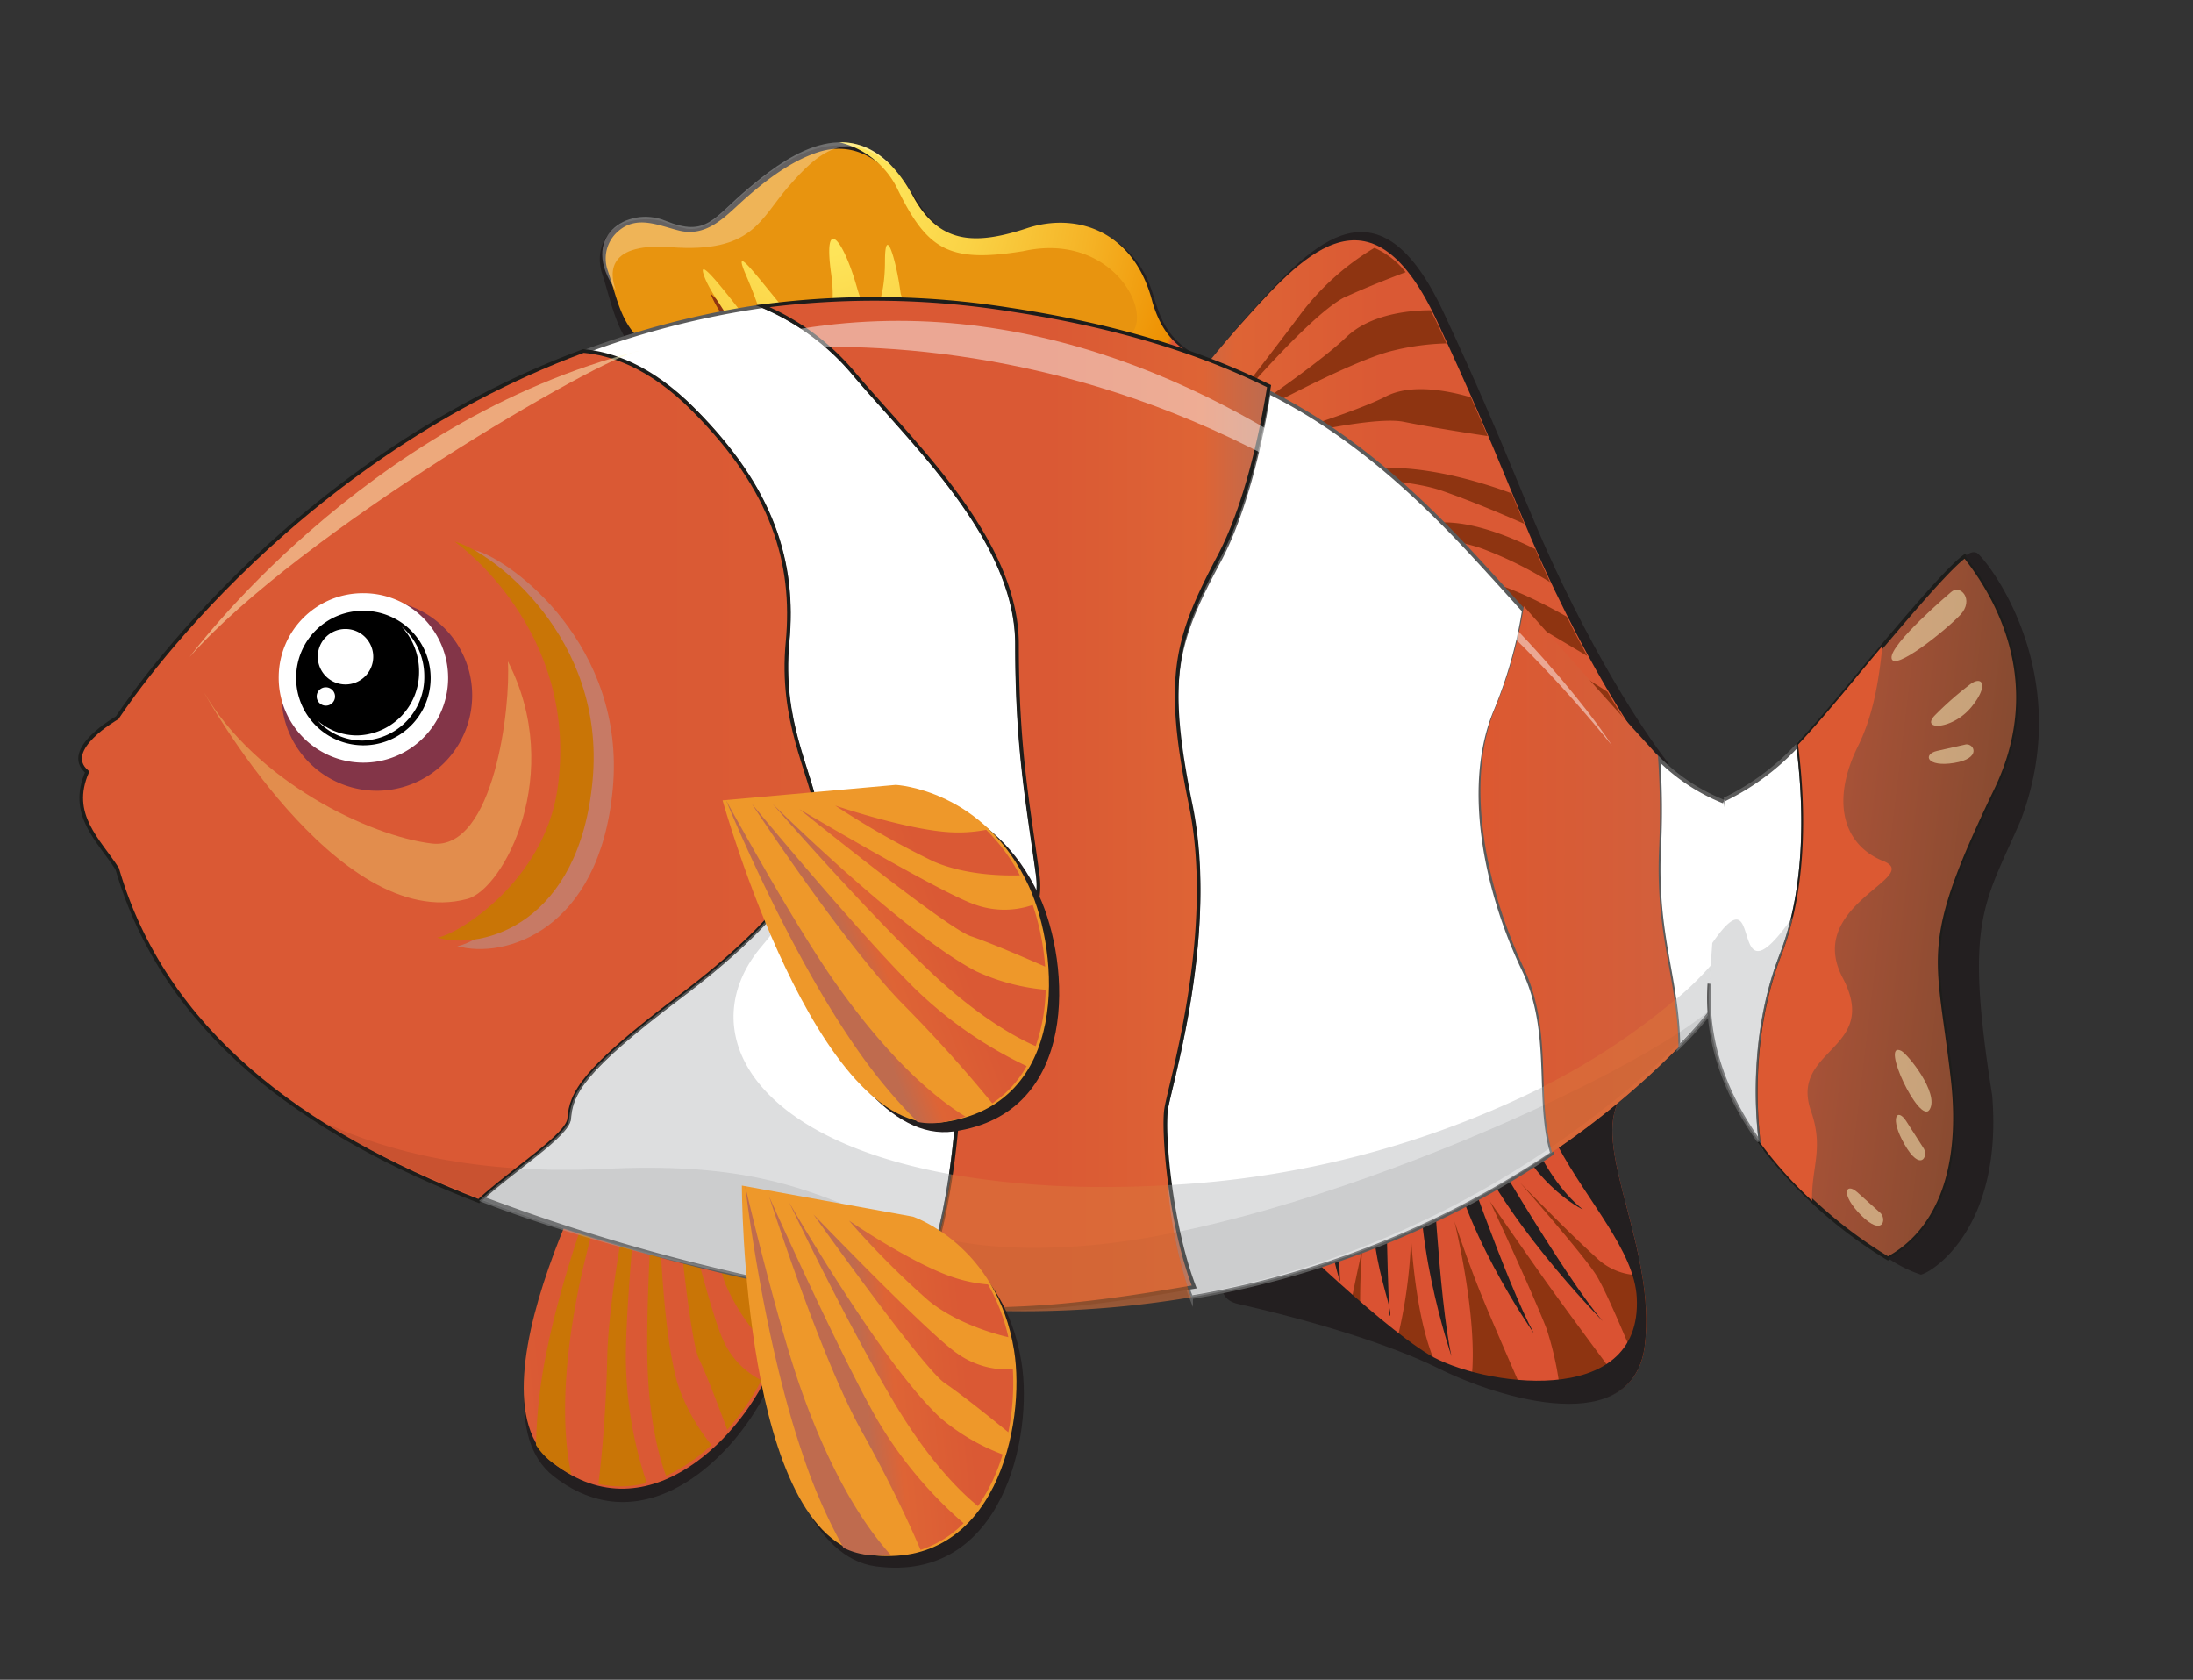 <svg xmlns="http://www.w3.org/2000/svg" xmlns:xlink="http://www.w3.org/1999/xlink" width="299" height="229" viewBox="0 0 299 229">
  <rect x="0" y="0" width="299" height="229" fill="#333333" stroke="none"/>
  <defs>
    <style>
      .cls-1 {
        isolation: isolate;
      }

      .cls-2 {
        fill: #e8940f;
      }

      .cls-3 {
        fill: #231f20;
      }

      .cls-4 {
        fill: #8e3411;
      }

      .cls-17, .cls-5 {
        mix-blend-mode: multiply;
      }

      .cls-6 {
        fill: url(#radial-gradient);
      }

      .cls-7 {
        opacity: 0.3;
      }

      .cls-13, .cls-21, .cls-8 {
        fill: #fff;
      }

      .cls-9 {
        fill: url(#linear-gradient);
      }

      .cls-10, .cls-22 {
        fill: #c97506;
      }

      .cls-10 {
        mix-blend-mode: color-dodge;
      }

      .cls-11 {
        fill: url(#linear-gradient-2);
      }

      .cls-12 {
        fill: #da5232;
      }

      .cls-13 {
        stroke: #5b5b5b;
      }

      .cls-13, .cls-14, .cls-15, .cls-25 {
        stroke-miterlimit: 10;
        stroke-width: 0.5px;
      }

      .cls-14, .cls-15, .cls-25 {
        stroke: #1d1d1b;
      }

      .cls-14 {
        fill: url(#linear-gradient-3);
      }

      .cls-15 {
        fill: url(#linear-gradient-4);
      }

      .cls-16 {
        fill: url(#linear-gradient-5);
      }

      .cls-17 {
        fill: #abadaf;
      }

      .cls-17, .cls-24 {
        opacity: 0.4;
      }

      .cls-18 {
        opacity: 0.08;
      }

      .cls-19 {
        fill: #da713b;
        opacity: 0.6;
      }

      .cls-20 {
        fill: #fffac4;
        opacity: 0.5;
      }

      .cls-21 {
        opacity: 0.47;
      }

      .cls-23 {
        fill: #e28d4d;
      }

      .cls-24 {
        fill: #000068;
      }

      .cls-25 {
        fill: url(#linear-gradient-6);
      }

      .cls-26 {
        fill: url(#linear-gradient-7);
      }

      .cls-27 {
        fill: #ee982a;
      }

      .cls-28 {
        fill: url(#linear-gradient-8);
      }

      .cls-29 {
        fill: url(#linear-gradient-9);
      }
    </style>
    <radialGradient id="radial-gradient" cx="-1099.01" cy="1058.47" r="69.17" gradientTransform="matrix(1.02, -0.05, 0.06, 1.05, 1169.07, -1140.98)" gradientUnits="userSpaceOnUse">
      <stop offset="0" stop-color="#ffeb60"/>
      <stop offset="0.13" stop-color="#fee459"/>
      <stop offset="0.31" stop-color="#fad245"/>
      <stop offset="0.53" stop-color="#f5b326"/>
      <stop offset="0.73" stop-color="#ee9001"/>
      <stop offset="0.74" stop-color="#dd5536"/>
    </radialGradient>
    <linearGradient id="linear-gradient" x1="2646.33" y1="90.63" x2="2683.05" y2="90.63" gradientTransform="matrix(-1, 0.1, 0.1, 1, 2731.79, -172.65)" gradientUnits="userSpaceOnUse">
      <stop offset="0.57" stop-color="#da5934"/>
      <stop offset="0.87" stop-color="#de6435"/>
      <stop offset="0.99" stop-color="#bf6b4e"/>
    </linearGradient>
    <linearGradient id="linear-gradient-2" x1="2524.51" y1="81.46" x2="2591.54" y2="81.46" gradientTransform="matrix(-1, 0, 0, 1, 2751.25, 1.18)" xlink:href="#linear-gradient"/>
    <linearGradient id="linear-gradient-3" x1="-643.28" y1="109.58" x2="-574.32" y2="109.58" gradientTransform="translate(747.3)" xlink:href="#linear-gradient"/>
    <linearGradient id="linear-gradient-4" x1="-805.03" y1="105.79" x2="-547.85" y2="105.79" gradientTransform="translate(747.3)" xlink:href="#linear-gradient"/>
    <linearGradient id="linear-gradient-5" x1="-673.41" y1="119.89" x2="-447.86" y2="119.89" gradientTransform="translate(747.3)" gradientUnits="userSpaceOnUse">
      <stop offset="0" stop-color="#db5a34"/>
      <stop offset="0.57" stop-color="#dc5931"/>
      <stop offset="0.88" stop-color="#bf6b50"/>
      <stop offset="0.99" stop-color="#005b97"/>
    </linearGradient>
    <linearGradient id="linear-gradient-6" x1="-575.34" y1="226.93" x2="-414.19" y2="226.93" gradientTransform="translate(757.15 -45.13) rotate(6.89)" gradientUnits="userSpaceOnUse">
      <stop offset="0.53" stop-color="#b05439"/>
      <stop offset="0.86" stop-color="#624229"/>
    </linearGradient>
    <linearGradient id="linear-gradient-7" x1="-541.89" y1="230.42" x2="-362.15" y2="230.42" gradientTransform="translate(757.15 -45.13) rotate(6.89)" xlink:href="#linear-gradient-5"/>
    <linearGradient id="linear-gradient-8" x1="2577.83" y1="-189.12" x2="2611.64" y2="-189.12" gradientTransform="matrix(-0.93, 0.36, 0.36, 0.93, 2610.48, -638.73)" xlink:href="#linear-gradient"/>
    <linearGradient id="linear-gradient-9" x1="2617.61" y1="99.32" x2="2651.42" y2="99.32" gradientTransform="matrix(-0.99, 0.1, 0.1, 0.99, 2732.08, -178.72)" xlink:href="#linear-gradient"/>
  </defs>
  <g class="cls-1">
    <g id="Layer_1" data-name="Layer 1">
      <g>
        <g>
          <g>
            <path class="cls-2" d="M96.2,52.67S90.7,53.41,85,44c-6.53-10.79,0-15.7,5.72-13.4s6.49-.34,11.36-4.35,15.33-12.33,22.65,1.41c3.61,6.16,8.51,6.15,15.34,3.91s14.69.42,17.11,10c1.74,5.78,5.1,7.49,12,9.49s13.08,4.64,8.61,8C177.08,59.56,136.43,40.71,96.2,52.67Z"/>
            <path class="cls-3" d="M96.64,52.59a16.83,16.83,0,0,0-2.57-2.89c-1.6-1.64-5.43-2.1-7.07-3.7-2.47-2.38-3-5.81-4.16-9.19a4.9,4.9,0,0,1,1.44-5.28c2.52-2.22,5.44-.82,8.21-.12,4.05,1.05,6.59-2.15,9.36-4.56s6-4.88,9.61-6.08c5.83-1.93,10.15,2.13,12.83,7a9.87,9.87,0,0,0,9.23,5.39c5.21-.27,9.73-3.18,15-1.45a11.87,11.87,0,0,1,5.82,4.5c1.66,2.29,2.08,5.06,3.2,7.58,1.81,4.1,5.94,5.74,9.9,7,3.19,1,6.45,1.83,9.37,3.54,1.1.65,2.25,1.68,1.88,3.1-.16.58-.66,1.55-1.19,1.38-1.93-.58-3.82-1.35-5.74-2-19.59-6.68-40.55-10-61.08-7.38A93.64,93.64,0,0,0,96,52.52c-.57.16.22.37.49.29,23.3-6.81,48.29-4.1,71.26,3.17,2.62.81,5.2,1.73,7.78,2.64.56.2,2.07,1,2.67.49,4.37-3.62-2.45-6.14-5.37-7.18-4.95-1.79-10.86-2.47-13.87-7.38-1.3-2.13-1.63-4.71-2.74-6.94a13,13,0,0,0-4.58-5.08c-3.12-2.05-7.11-2.25-10.62-1.42-2.66.62-5.11,1.63-7.9,1.65-3.06,0-5.42-1.65-7.19-4.06-1.62-2.2-2.66-4.54-4.74-6.4a9.91,9.91,0,0,0-4.54-2.24c-6.94-1.56-13.57,4.8-18.19,9-1.39,1.28-2.72,2.35-4.8,2.13a28.21,28.21,0,0,1-3.53-1.07,9,9,0,0,0-4.31.08c-3.32.85-4.75,4-3.7,7.18C83,40,84,45,86,47s5,.64,6.89,2.58a18.1,18.1,0,0,1,2.88,3.17C95.89,53,96.78,52.82,96.64,52.59Z"/>
          </g>
          <g>
            <path class="cls-4" d="M96.86,40A15.76,15.76,0,0,1,98,41.14a30.85,30.85,0,0,1,2.16,2.64A29.06,29.06,0,0,1,102,46.67a13.51,13.51,0,0,1,.7,1.44A14.29,14.29,0,0,1,101.56,47a28.18,28.18,0,0,1-2.17-2.66,29.71,29.71,0,0,1-1.84-2.88A14.5,14.5,0,0,1,96.86,40Z"/>
            <path class="cls-4" d="M102.3,37.61a12.46,12.46,0,0,1,.85,1.18,23.63,23.63,0,0,1,1.55,2.81,26.51,26.51,0,0,1,1.2,3,14.33,14.33,0,0,1,.39,1.42,12.89,12.89,0,0,1-.87-1.19,28.58,28.58,0,0,1-1.55-2.8,25,25,0,0,1-1.18-3A10.08,10.08,0,0,1,102.3,37.61Z"/>
            <path class="cls-4" d="M115,35.76s.26.52.57,1.35a24.82,24.82,0,0,1,.86,3,25.91,25.91,0,0,1,.46,3.14,11.35,11.35,0,0,1,0,1.46,11.06,11.06,0,0,1-.58-1.35,25.47,25.47,0,0,1-.84-3,28.26,28.26,0,0,1-.48-3.12C115,36.35,115,35.76,115,35.76Z"/>
            <path class="cls-4" d="M121.57,37.09a7.14,7.14,0,0,1,.3,1.12,17.73,17.73,0,0,1,.26,2.45,16.75,16.75,0,0,1-.13,2.47,7.19,7.19,0,0,1-.23,1.11,6.53,6.53,0,0,1-.31-1.1,15.68,15.68,0,0,1-.13-4.93A6.74,6.74,0,0,1,121.57,37.09Z"/>
          </g>
          <g class="cls-5">
            <path class="cls-6" d="M169.14,50.89c-6.86-2-10.23-3.78-12-9.65-2.43-9.68-10.26-12.38-17.11-10.13s-11.73,2.27-15.35-4c-3.08-5.87-6.73-7.79-10.26-7.72a11.91,11.91,0,0,1,8,6.48c4.05,8.23,7,10,17.08,8.37,15.76-3.52,21,16.59,8.73,11.33s-24.89-1.42-25.45-5.7-2.12-9.61-2.12-4.19-1.85,10.45-3.81,3.54-4.62-9.79-3.54-2-1.87,10.13-5.7,5.7-8.06-10.41-5.9-5.42,3.7,10.32,1.38,7.57S94.72,34,96,37.61s6.92,9.36,3.52,9.54a27.69,27.69,0,0,0-6.66,1.66A30,30,0,0,1,96.2,52.5c40.22-12.11,80.88,7.06,81.56,6.54C182.22,55.61,176,52.92,169.14,50.89Z"/>
          </g>
          <g class="cls-7">
            <path class="cls-8" d="M91.44,33.7c11.21.85,12.17-3.82,16.1-8.31s8-8.33,14.32-2.45c-7-7.77-15.53-.85-19.81,2.73-4.87,4.07-5.64,6.73-11.36,4.41C85.55,28,78.76,32.32,84,39.63,83.34,38,82,33,91.44,33.7Z"/>
          </g>
        </g>
        <g>
          <path class="cls-3" d="M85.6,151.5S62.36,191,75.47,201.25s26.24-4.24,29.78-13.34c5-12.94-2.51-21.64-2.51-21.64Z"/>
          <path class="cls-9" d="M85.54,149.71s-23.23,39.53-10.13,49.74,26.25-4.24,29.79-13.33c5-12.94-2.52-21.64-2.52-21.64Z"/>
          <path class="cls-10" d="M78.74,176.43c1.76-9.06,6.57-24.63,7.13-26.43v0c-.75,1.7-8.16,18.81-11.22,33.67A70.37,70.37,0,0,0,73.08,197a9,9,0,0,0,2,2.21,18.19,18.19,0,0,0,2.82,1.8C77,197,76.25,189.25,78.74,176.43Zm25.07,11.74a11.22,11.22,0,0,1-5.21-5.47c-2-4.2-6.93-25-6.93-25s2.13,24.44,3.62,27.53c1.18,2.47,3.12,7.68,3.87,9.69A32.69,32.69,0,0,0,103.81,188.17Zm-16-35.4S83,174.2,82.79,185.16c-.18,8-.85,14.35-1.2,17.16a14,14,0,0,0,6.59-.15,54.47,54.47,0,0,1-2.85-17.45C85.42,174.61,87.86,152.77,87.86,152.77Zm1.87,1.95s-1.57,17.67-1.43,29.89c.1,8.85,1.69,14.27,2.57,16.6A23.39,23.39,0,0,0,97,197a26.9,26.9,0,0,1-4.57-8.21C89.48,178.75,89.73,154.72,89.73,154.72Zm15.68,29.56a23.81,23.81,0,0,0,1.2-7.26,19.24,19.24,0,0,1-4-3.8c-3.61-4.5-7.36-12.51-7.36-12.51a109.14,109.14,0,0,0,3.65,14.22A27.87,27.87,0,0,0,105.41,184.28Z"/>
        </g>
        <g>
          <path class="cls-3" d="M160.55,55.53s2.11-4.21,10.36-13.38,17.17-18.39,25.94.5c9,19.3,11,26.22,16.15,36.9,7.89,16.41,14.51,24.55,14.51,24.55L215.1,124.62Z"/>
          <path class="cls-11" d="M159.63,56.66s2.1-4.2,10.36-13.38,17.17-18.39,25.94.5c9,19.31,11,26.23,16.14,36.9,7.9,16.41,14.52,24.56,14.52,24.56l-12.41,20.51Z"/>
          <path class="cls-4" d="M202.15,74.82a53.11,53.11,0,0,1,9.18,4.54c-.71-1.54-1.38-3-2-4.49-3.07-1.54-7.94-3.58-12.19-3.65-6.83-.11-20.44.19-20.44.19S195.86,72.48,202.15,74.82Zm14.26,14.61c-.9-1.66-1.83-3.44-2.79-5.36-3.76-2.12-9.45-5-13.59-5.33-6.71-.61-15.33-1.16-15.33-1.16s17.12,3.17,23.11,6.73C210.78,86.09,214,88,216.41,89.43Zm-32.86-49c2.84-1.29,5.83-2.47,8.1-3.32a11.07,11.07,0,0,0-4.26-3.32,35.27,35.27,0,0,0-9.9,8.81c-5.11,6.85-13.6,17.67-13.6,17.67S178,43,183.55,40.41Zm13.67,6.41c-.37-.83-.76-1.66-1.17-2.54s-.69-1.37-1-2c-3.17,0-8.34.62-11.49,3.66-4.74,4.58-19.64,14.34-19.64,14.34s19-10.85,26.05-12.51A33.54,33.54,0,0,1,197.22,46.82Zm21.93,47.47c-2.9-1.91-7.57-4.79-11.18-6-5.62-1.9-14-2.67-14-2.67s10.12,2.23,15,5c3.13,1.8,8.82,5.2,12.45,7.37C220.69,96.87,219.94,95.64,219.15,94.29ZM202.83,59.45c-.7-1.64-1.46-3.39-2.29-5.28-3.36-1-8.27-1.85-11.57-.13-5.47,2.84-22.68,7.75-22.68,7.75s19.61-5.37,25.07-4.29C195.22,58.28,200.25,59.06,202.83,59.45Zm-6.18,7.47c4.42,1.56,8.56,3.33,11.18,4.5l-1.73-4.16c-3.6-1.34-10.42-3.51-16.87-3.48a163,163,0,0,0-18.82,1.39S189.29,64.32,196.65,66.92Z"/>
        </g>
        <g>
          <path class="cls-12" d="M172.31,166.26s15.13,15.52,23.75,19.77,26.69,10.2,28.2-2.68-6.85-26.19-3.72-32.9.88-11,.88-11Z"/>
          <path class="cls-4" d="M192.39,168.72a67,67,0,0,1-2,14.3c2,1.1,3.78,2.07,5.29,2.83-.26-.66-.54-1.38-.8-2.17C192.82,177.49,192.39,168.72,192.39,168.72Zm-8.53,10.54,1.63,1a86.11,86.11,0,0,1,.24-9.94C185.06,173.31,184.42,176.44,183.86,179.26Zm40.4,4.09a34.11,34.11,0,0,0-.37-9.52,8.43,8.43,0,0,1-6.32-2.45c-3.93-3.54-10.33-10.16-10.33-10.16s8.54,9.7,10.35,12.55c1.39,2.17,4.42,9.48,5.78,12.81A10.15,10.15,0,0,0,224.26,183.35Zm-26-17s3.32,13.3,2.37,21.64a53.84,53.84,0,0,0,7.25,2.3c-1.7-3.88-4.89-11.2-6.06-14.13C200.09,171.88,198.26,166.39,198.26,166.39Zm4.84-2.66s5.56,11.85,7.76,17.45a43.64,43.64,0,0,1,2,9.94c3.34.22,6.38-.28,8.49-2-1.76-2.35-7.45-10-10.65-14.48C207.16,169.58,203.1,163.73,203.1,163.73Z"/>
          <path class="cls-3" d="M224.26,183.35c1.51-12.87-6.85-26.19-3.72-32.9s.88-11,.88-11c-6.86,5.23-11.32,12.52-9,16.81,4.09,7.63,10.41,14.28,10.74,20.64.81,15.48-21.56,11.92-28.34,7.77-7.58-4.63-22-19-22-19s-10.59,10.61-4,12.1c10.64,2.4,20.87,5.61,27.14,8.7C204.59,190.78,222.75,196.23,224.26,183.35Z"/>
          <path class="cls-3" d="M206.62,149.61s3.09,10.42,9.2,15.29c0,0-7.88-3.67-11.48-15Z"/>
          <path class="cls-3" d="M201,152.91s12.31,21.25,17.54,27.22c0,0-14.89-15.06-18.49-26.37Z"/>
          <path class="cls-3" d="M198.49,154.79s6.84,20,10.65,27c0,0-10.68-15.21-11.74-27Z"/>
          <path class="cls-3" d="M195.17,156s1,21.15,2.73,28.9c0,0-6-17.58-3.77-29.23Z"/>
          <path class="cls-3" d="M188.92,159.58s.15,11.91.52,19.84c.91-.51-3.86-9.84-1.8-19.74Z"/>
          <path class="cls-3" d="M182.33,161.73s0,5.08.38,13a33,33,0,0,1-1.46-12.38Z"/>
        </g>
        <g>
          <g>
            <path class="cls-13" d="M203.87,97a59.88,59.88,0,0,0,3.89-13.75c-2.29-2.54-4.58-5.07-6.9-7.58C192.67,66.8,183.78,58.86,173,53.47c-1,6.35-3.12,16.19-6.84,23.12-5.9,11-7.44,16.26-3.85,33.57s-2.82,37.76-3.34,41.17c-.41,2.79,0,16.78,3.43,25.53a125.27,125.27,0,0,0,49.22-19.61c-2.22-7.6.23-16.42-3.89-25.06C202.84,122,199.5,107.53,203.87,97Z"/>
            <path class="cls-13" d="M141.51,119.22c-1.29-9.51-2.82-17.15-2.82-31.42s-14.37-27.45-22.33-37A32.94,32.94,0,0,0,104,41.74a116.89,116.89,0,0,0-24.71,6.37c3.65.35,9.3,1.79,15.23,7.74,10.78,10.83,13.86,20.87,12.83,31.69s3.08,17.42,4.1,23.5-5.39,14.78-18.73,24.81-14.88,13.2-15.14,16.63c-.16,2.28-7.41,6.36-12.14,10.74a265.11,265.11,0,0,0,48.59,13.29q5.32.92,10.43,1.43c4.77-8.73,6-22.68,6.49-32.05C131.5,135.32,142.79,128.72,141.51,119.22Z"/>
            <path class="cls-14" d="M159,151.16c.52-3.43,6.93-24,3.34-41.45s-2-22.7,3.85-33.79c3.72-7,5.8-16.89,6.84-23.28l-1-.48c-10.8-5.22-22.84-8.24-34.62-10A117.16,117.16,0,0,0,104,41.74a32.94,32.94,0,0,1,12.33,9.1c8,9.51,22.33,22.7,22.33,37s1.53,21.91,2.82,31.42-10,16.1-10.53,26.67c-.45,9.37-1.72,23.32-6.49,32.05,13.9,1.46,27-.59,38.36-2.53C159.45,166.61,158.54,154,159,151.16Z"/>
            <path class="cls-15" d="M77.61,152.48c.26-3.43,1.8-6.59,15.14-16.63s19.76-18.74,18.73-24.81-5.12-12.68-4.1-23.5-2-20.86-12.83-31.69c-5.93-6-11.31-7.67-15-8-41.3,15.3-63.57,50-63.57,50s-7.7,4.36-4.1,7.39c-2.54,5.8,1.54,9.24,4.1,13.2,6.39,22,25.09,35.94,49.3,45.3C70.06,159.35,77.45,154.76,77.61,152.48Z"/>
            <path class="cls-13" d="M235,109.28a26.37,26.37,0,0,1-8.9-5.9,102,102,0,0,1,.09,12.67c-.46,11.83,2.57,17.53,2.65,26.76a49.44,49.44,0,0,0,6.85-8.28"/>
            <path class="cls-16" d="M226.19,116.05a109.61,109.61,0,0,0-.14-13c-.28-.32-.58-.64-.89-1-5.87-6.41-11.61-12.93-17.4-19.4a60.66,60.66,0,0,1-3.89,13.84c-4.37,10.56-1,25.08,3.84,35.38,4.12,8.71,1.67,17.58,3.89,25.23a113.56,113.56,0,0,0,17.24-14.31C228.76,133.58,225.73,127.88,226.19,116.05Z"/>
            <path class="cls-17" d="M236.54,127.32a41,41,0,0,1-8.21,9.06,45.8,45.8,0,0,1,.51,6.43,49.44,49.44,0,0,0,6.85-8.28"/>
            <path class="cls-17" d="M159.21,161.57a61.71,61.71,0,0,0,3.17,15.29,124.88,124.88,0,0,0,49.22-19.74,37.18,37.18,0,0,1-1.11-9A129.46,129.46,0,0,1,159.21,161.57Z"/>
            <path class="cls-17" d="M103.79,129.08c10.95-13,7.87-18.66,7.18-22.18a7.85,7.85,0,0,1,.26,2.85c.1.43.18.86.25,1.29,1,6.07-5.39,14.78-18.73,24.81s-14.88,13.2-15.14,16.63c-.16,2.28-7.55,6.87-12.29,11.25,14.72,5.69,31.46,9.69,48.74,12.78q5.32.92,10.43,1.43c2.67-4.88,4.23-11.4,5.18-17.84C101.32,155,94.78,139.8,103.79,129.08Z"/>
            <path class="cls-18" d="M34.67,146.68c-1.2-1,12.32,14.43,47.91,12.67S115.76,172,146.9,169.91s80.7-25.44,87.54-33.53c-9.57,11.26-45.8,45.15-99.86,41.63C81.2,174.49,47,156.89,34.67,146.68Z"/>
          </g>
          <path class="cls-19" d="M151,161.82a121.49,121.49,0,0,1-21.33-1.72c-.95,6.44-2.51,13-5.18,17.84a138.3,138.3,0,0,0,37.89-1.08,61.71,61.71,0,0,1-3.17-15.29C156.54,161.73,153.79,161.82,151,161.82Z"/>
          <path class="cls-19" d="M210.49,148.08a37.18,37.18,0,0,0,1.11,9,113.56,113.56,0,0,0,17.24-14.31,45.8,45.8,0,0,0-.51-6.43A91.85,91.85,0,0,1,210.49,148.08Z"/>
          <path class="cls-20" d="M25.86,89.56s23.69-32.22,61.3-41.74C82,48.61,40.75,72.66,25.86,89.56Z"/>
          <path class="cls-21" d="M92.84,49.17s70.48-17.25,126.93,52.45C211.91,89.3,158.18,24.88,92.84,49.17Z"/>
          <path class="cls-17" d="M64.75,75s17.16,12,14,33.8c-1.9,12.61-13.66,19.83-16.41,20.18,6.4,1.81,19.41-2,21.21-21.46S69.89,76.4,64.75,75Z"/>
          <path class="cls-22" d="M62,73.84s17.17,12,14,33.81c-1.9,12.6-13.66,19.82-16.41,20.18,6.4,1.8,19.41-2,21.21-21.47S67.14,75.24,62,73.84Z"/>
          <path class="cls-23" d="M27.77,94.32s18.17,33,35.94,28.23c4.93-1.28,13.38-17.14,5.53-32.4.43,6-1.84,25.86-10.35,24.85S34.84,106.52,27.77,94.32Z"/>
        </g>
        <g>
          <path class="cls-24" d="M38.38,94.67a13,13,0,1,0,13-12.87A12.93,12.93,0,0,0,38.38,94.67Z"/>
          <g>
            <path class="cls-8" d="M38,92.27a11.55,11.55,0,1,0,11.55-11.4A11.47,11.47,0,0,0,38,92.27Z"/>
            <path d="M40.38,92.27a9.17,9.17,0,1,0,9.17-9A9.11,9.11,0,0,0,40.38,92.27Z"/>
            <path class="cls-8" d="M57.14,91.52a9,9,0,0,0-2.38-6.1,8.89,8.89,0,0,1,3.09,6.74,8.64,8.64,0,0,1-8.46,8.8,8.27,8.27,0,0,1-6.08-2.7,8.2,8.2,0,0,0,5.37,2A8.63,8.63,0,0,0,57.14,91.52Z"/>
            <path class="cls-8" d="M43.33,89.48a3.78,3.78,0,1,0,3.78-3.73A3.76,3.76,0,0,0,43.33,89.48Z"/>
            <path class="cls-8" d="M43.18,94.92a1.25,1.25,0,1,0,1.25-1.22A1.24,1.24,0,0,0,43.18,94.92Z"/>
          </g>
        </g>
        <g>
          <g>
            <path class="cls-13" d="M233.06,134.11c-.57,8.39,2.6,15.76,7,21.81-.72-5.73-1-16,2.82-25.75,4-10.28,3.06-22.32,2.26-28.64A33.53,33.53,0,0,1,235.1,109"/>
            <path class="cls-25" d="M266.22,147c-2-17.31-4.39-17.9,5.92-39.34,7.31-15.18-.59-27.26-4.24-31.84-1.75,1.28-5.55,5.38-15.53,17.39-2.79,3.38-5.17,6.13-7.22,8.33.8,6.32,1.7,18.36-2.26,28.64-3.78,9.79-3.54,20-2.82,25.75a62.35,62.35,0,0,0,17.34,15.63C263.45,168.31,267.8,160.62,266.22,147Z"/>
            <path class="cls-3" d="M275.51,111.84c7.75-20.46-5-36-6-36.47-.35-.14-.72-.19-1.57.44,3.65,4.58,11.55,16.66,4.24,31.84-10.31,21.44-7.92,22-5.92,39.34,1.58,13.63-2.77,21.32-8.81,24.56a17.81,17.81,0,0,0,4.44,2.22c1.6-.31,11.21-6.43,9.73-24.44C267.81,125.4,270.49,123.39,275.51,111.84Z"/>
            <path class="cls-17" d="M233.06,134.11c-.57,8.39,2.6,15.76,7,21.81-.72-5.73-1-16,2.82-25.75a39.71,39.71,0,0,0,1.58-5.22c-9.3,13.33-3.67-7-11,3.61"/>
          </g>
          <g>
            <path class="cls-20" d="M266,80.73s-8.36,7.08-8.1,9,7.34-3.76,9.35-5.88S267.24,79.57,266,80.73Z"/>
            <path class="cls-20" d="M268.48,93.4a44.27,44.27,0,0,0-4.69,4.14c-2,2.11,2.48,1.94,5-1.16S270.19,92,268.48,93.4Z"/>
            <path class="cls-20" d="M268.06,101.48l-3.95.89c-2,.46-1.43,2.25,2.32,1.64S269.18,101.38,268.06,101.48Z"/>
            <path class="cls-20" d="M262.32,156.62s-1.21-1.9-2.43-3.79-2.33-.48-.2,3.22S262.9,157.74,262.32,156.62Z"/>
            <path class="cls-20" d="M256.43,165.41l-3.2-2.87c-1.6-1.43-2.36.27.53,3.15S257.24,166.32,256.43,165.41Z"/>
            <path class="cls-20" d="M259.22,143.26c.87.43,5.22,5.78,3.87,8S256.24,141.78,259.22,143.26Z"/>
          </g>
          <path class="cls-26" d="M246.92,151.48c-3-8.58,9.54-8.25,4.31-18.19s11-13.72,5.55-15.9-7.22-8.1-3.43-15.72c2.3-4.65,2.9-9.91,3.31-13.61-1.29,1.53-2.71,3.23-4.29,5.14-2.79,3.38-5.17,6.13-7.22,8.33.8,6.32,1.7,18.36-2.26,28.64-3.78,9.79-3.54,20-2.82,25.75a55.14,55.14,0,0,0,7,7.79C246.92,159.3,248.71,156.58,246.92,151.48Z"/>
        </g>
        <g>
          <path class="cls-3" d="M99.91,110.38s12.87,46.31,30.12,43.87,15.92-22.87,11.64-32.16c-6.08-13.22-18.14-13.87-18.14-13.87Z"/>
          <path class="cls-27" d="M98.52,109.11s12.87,46.31,30.11,43.88,15.93-22.87,11.65-32.17C134.19,107.6,122.14,107,122.14,107Z"/>
          <path class="cls-28" d="M113.7,133.71c-5.54-7.93-13.77-22.9-14.72-24.64h0c.74,1.8,8.24,19.85,17.21,33a73.94,73.94,0,0,0,8.9,10.88,9.44,9.44,0,0,0,3.14.09,20.52,20.52,0,0,0,3.41-.82C128,150,121.55,144.93,113.7,133.71Zm27.11-10.34a11.84,11.84,0,0,1-7.91-.06c-4.61-1.57-23.91-13-23.91-13s20,16.2,23.39,17.33c2.72.91,8.06,3.23,10.12,4.14A34.25,34.25,0,0,0,140.81,123.37ZM102.52,109.6s12.62,19.25,20.71,27.42c5.93,6,10.19,11.09,12.06,13.4a14.66,14.66,0,0,0,4.69-5.08,56.77,56.77,0,0,1-15.23-10.56C117.2,127.35,102.52,109.6,102.52,109.6Zm2.83,0s12.18,14.06,21.48,22.86c6.74,6.37,12,9.13,14.38,10.16a24.71,24.71,0,0,0,1.36-7.69,28.23,28.23,0,0,1-9.52-2.54C123.27,127.31,105.35,109.6,105.35,109.6Zm33.7,9.73a24.92,24.92,0,0,0-4.59-6.2,20.25,20.25,0,0,1-5.79.26c-6-.57-14.8-3.57-14.8-3.57a115.24,115.24,0,0,0,13.39,7.61C131.64,119.35,137,119.4,139.05,119.33Z"/>
        </g>
        <g>
          <path class="cls-3" d="M102.16,163.22s0,48.06,17.29,50.33,21.46-17.78,19.82-27.88c-2.33-14.37-13.78-18.21-13.78-18.21Z"/>
          <path class="cls-27" d="M101.15,161.63s0,48.06,17.3,50.33,21.45-17.79,19.81-27.88c-2.33-14.37-13.77-18.21-13.77-18.21Z"/>
          <path class="cls-29" d="M109.21,189.39c-3.22-9.13-7.15-25.74-7.6-27.67h0c.23,1.93,2.63,21.32,7.77,36.38A73.33,73.33,0,0,0,115,211a9.36,9.36,0,0,0,3,.93,19.11,19.11,0,0,0,3.51.12C118.63,208.9,113.78,202.3,109.21,189.39Zm28.89-2.72a11.75,11.75,0,0,1-7.61-2.17c-4-2.75-19.57-18.93-19.57-18.93s14.92,21,17.91,23c2.38,1.6,6.9,5.26,8.65,6.69A34.49,34.49,0,0,0,138.1,186.67Zm-33.22-23.51s7,21.94,12.63,32c4.11,7.36,6.86,13.42,8,16.14a14.45,14.45,0,0,0,5.87-3.64,56.84,56.84,0,0,1-11.85-14.25C114.28,184.19,104.88,163.16,104.88,163.16Zm2.72.77s8,16.8,14.6,27.77c4.79,7.94,9.11,12,11.14,13.63a24.64,24.64,0,0,0,3.36-7.05,28.52,28.52,0,0,1-8.5-5C120.15,185.78,107.6,163.93,107.6,163.93Zm29.88,18.37a25,25,0,0,0-2.77-7.19,20.29,20.29,0,0,1-5.64-1.3c-5.66-2.16-13.31-7.4-13.31-7.4a114.37,114.37,0,0,0,10.86,10.92C130.33,180.35,135.44,181.82,137.48,182.3Z"/>
        </g>
      </g>
    </g>
  </g>
</svg>
